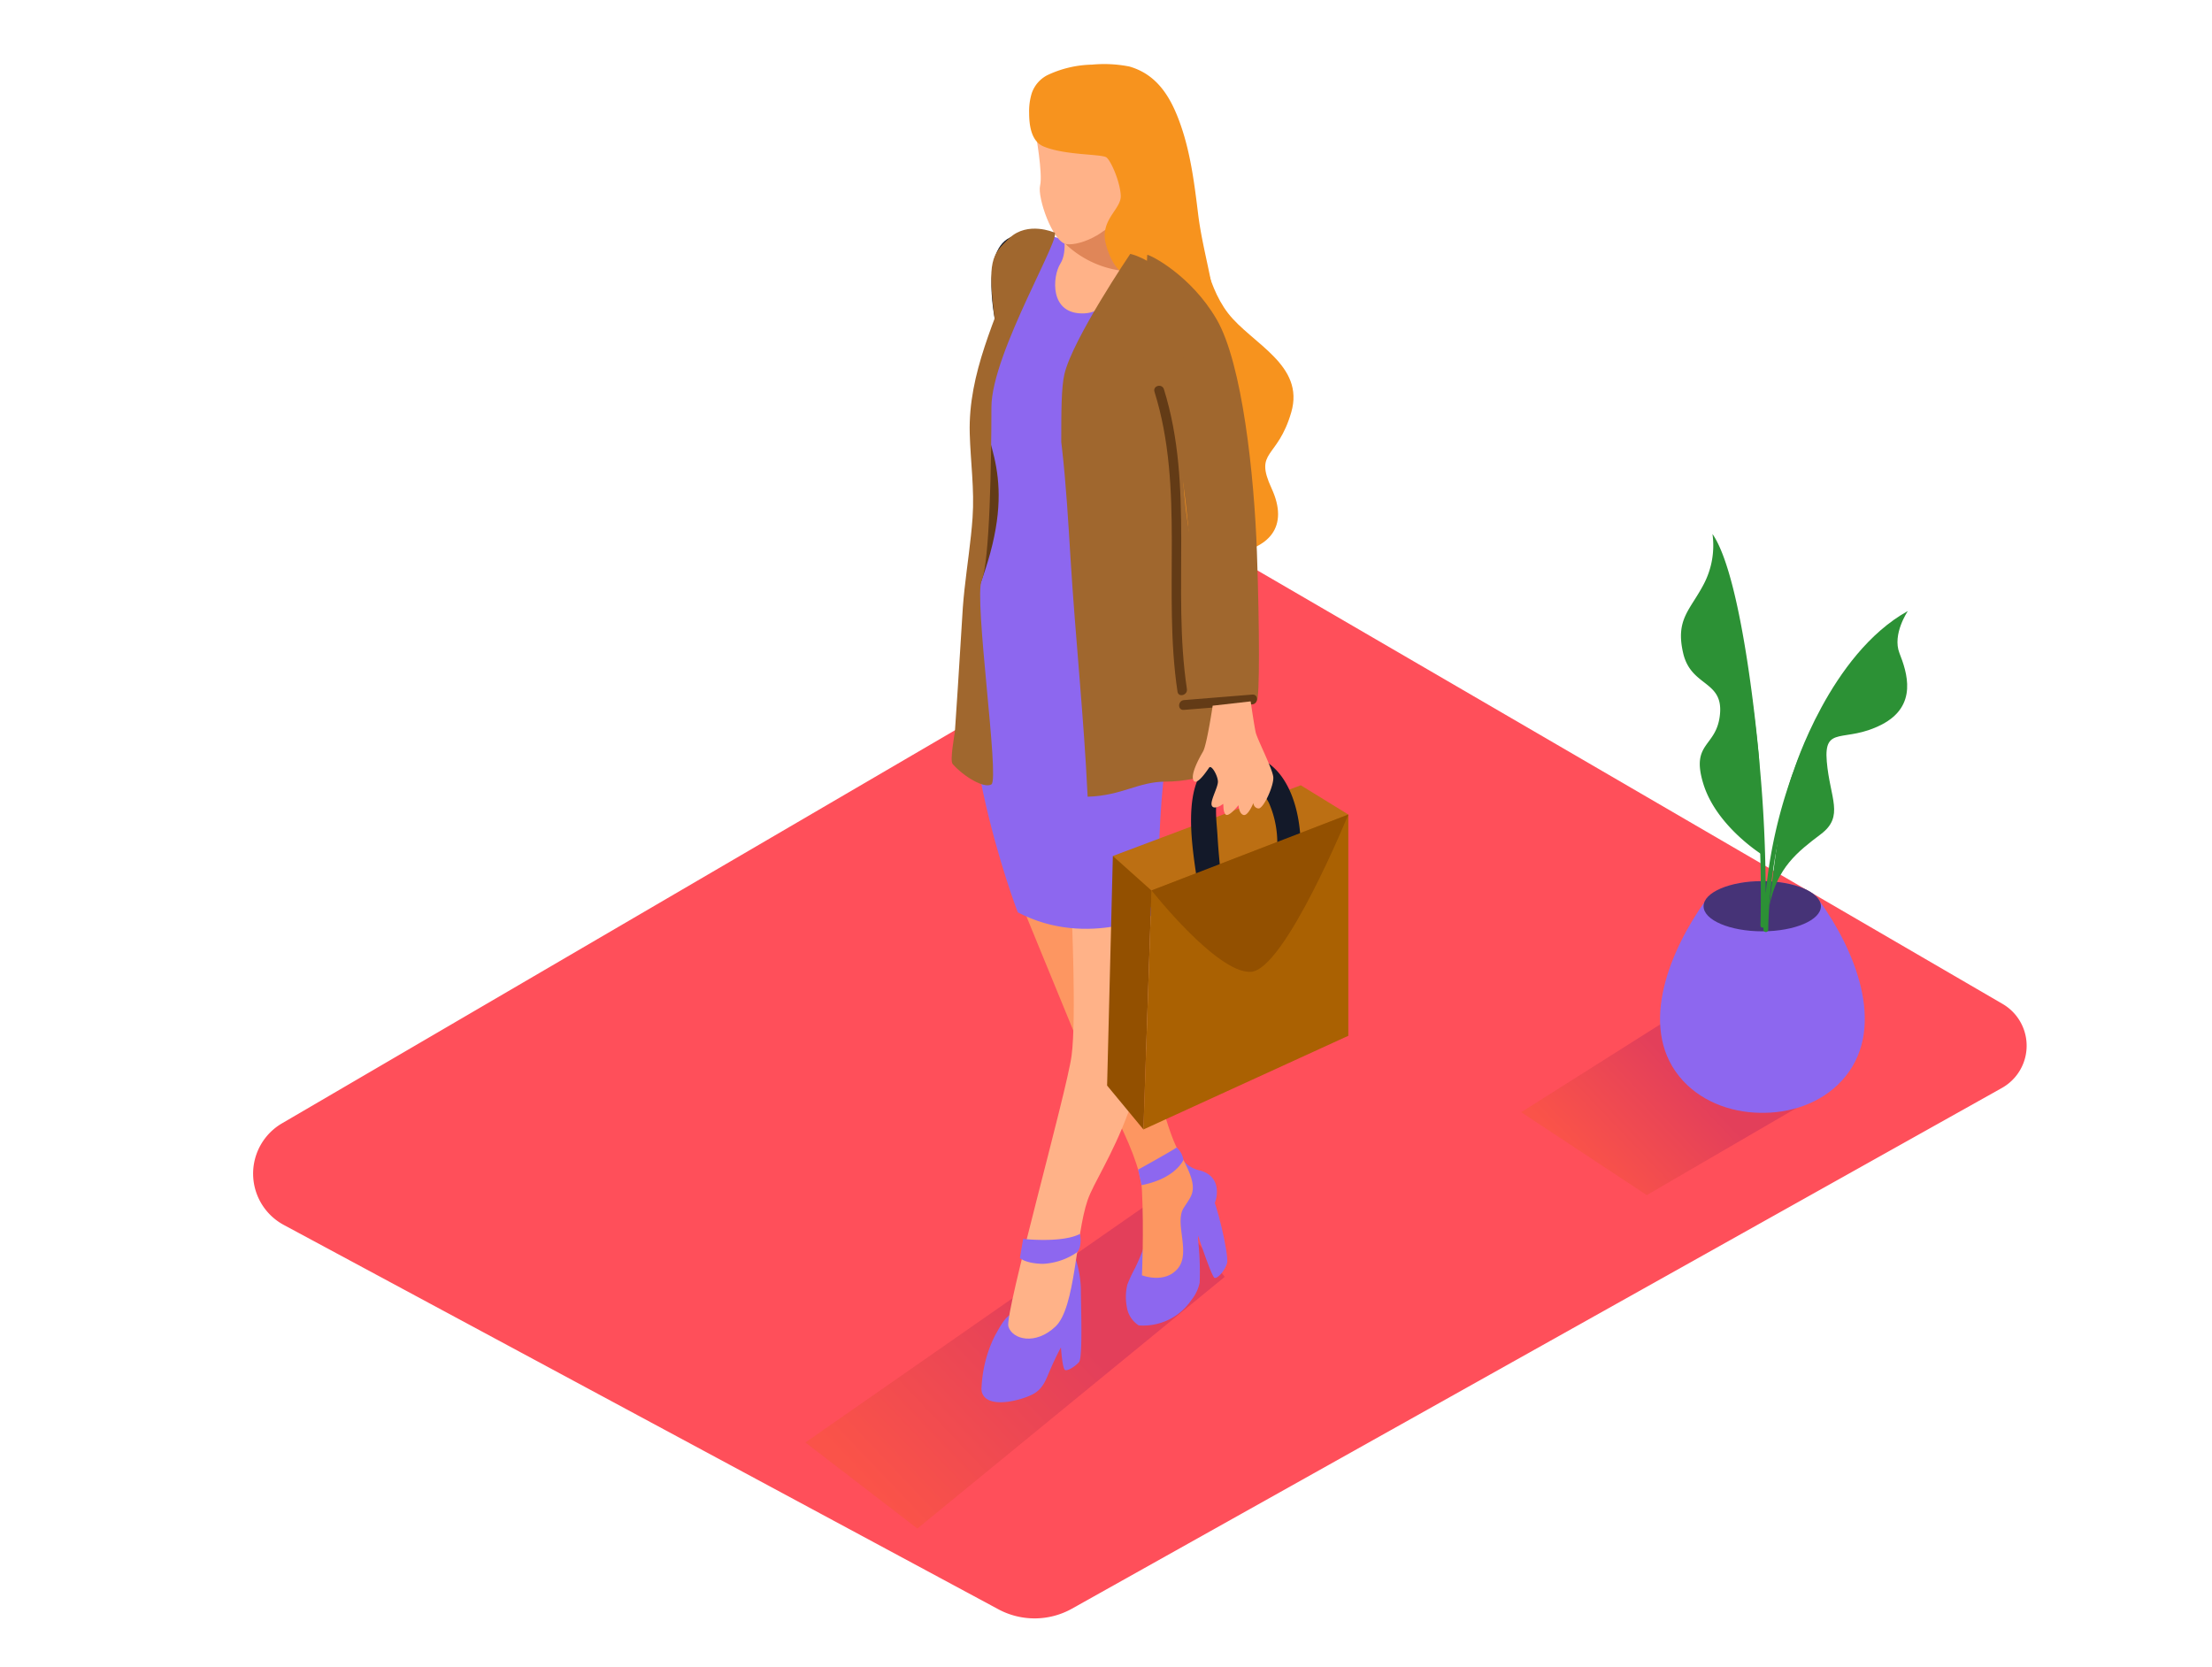 <svg id="Layer_2" data-name="Layer 2" xmlns="http://www.w3.org/2000/svg" xmlns:xlink="http://www.w3.org/1999/xlink" viewBox="0 0 400 300" width="406" height="306" class="illustration styles_illustrationTablet__1DWOa"><defs><linearGradient id="linear-gradient" x1="191.65" y1="237.41" x2="158.42" y2="269.11" gradientUnits="userSpaceOnUse"><stop offset="0.01" stop-color="#a91d5c"></stop><stop offset="1" stop-color="#f15a24"></stop></linearGradient><linearGradient id="linear-gradient-2" x1="305.97" y1="195.04" x2="288.3" y2="211.9" xlink:href="#linear-gradient"></linearGradient></defs><title>cc</title><path d="M224.77,100.89l137.4,79.93A8.75,8.75,0,0,1,362,196L193.85,290.15a13.85,13.85,0,0,1-13.32.11L51.31,220.76A10.53,10.53,0,0,1,51,202.39Z" fill="#ff4f5a"></path><polyline points="221.47 230.15 165.89 275.66 145.64 260.1 209.86 215.39" opacity="0.32" fill="url(#linear-gradient)"></polyline><path d="M177.62,65.64c-.64,1.74-1.88,38.81-1.88,38.81l7.51,3.95,4.8-24.62L184.22,69" fill="#633b16"></path><path d="M179.75,241.11q.17-.34.36-.67c.57-1,1.65-3.11,2.79-3.53l11.56-10.16a19.49,19.49,0,0,1,1,5.68c0,2.86.36,12.37-.34,13.14s-2,1.62-2.51,1.43-.76-4.09-.76-4.09q-1,1.87-1.83,3.79c-.83,1.84-1.26,3.57-3.16,4.63s-8.3,2.9-9.3-.29a2.79,2.79,0,0,1-.06-1A23.47,23.47,0,0,1,179.75,241.11Z" fill="#8d67ef"></path><path d="M205.92,238.93a4.78,4.78,0,0,1-2.16-3.38,9.5,9.5,0,0,1,.1-4,26.34,26.34,0,0,1,1.4-3,42.79,42.79,0,0,0,2-4.91l5.25-16.44c.3.4,1.68,3.07,4.26,3.66s3.66,2.48,3.17,5.05-3.66,4.75-3.27,7.73a52.23,52.23,0,0,1,.27,7.57,7.46,7.46,0,0,1-1.48,3.11,11,11,0,0,1-2.51,2.61A10.54,10.54,0,0,1,205.92,238.93Z" fill="#8d67ef"></path><path d="M218.9,215.18c1,.79,3.37,11.19,3,12.48s-1.68,2.87-2.28,2.67-3.86-10.3-3.86-10.3" fill="#8d67ef"></path><path d="M183.26,159.22s10.15,24.8,12,29.25,10.87,18.59,11.24,26,0,15.4,0,15.4,4.17,1.63,6.52-1.27-.68-8.15,1-10.87,3.15-3.26-1-10.51S200.2,155.6,200.2,155.6" fill="#fd9661"></path><path d="M193.77,164.11s.91,19.39,0,26.09-12.14,46.57-11.42,48.93,4.89,3.44,8.52,0,3.62-16.49,5.8-22.83,13.23-18.84,12.87-52" fill="#ffb288"></path><path d="M217.08,41.63s.75,8.79,5,14.28S236,65.23,233.5,73.82s-6.76,6.81-3.56,13.75-.36,11-7.83,11.92S203.38,97.18,200,80.62" fill="#f7931e"></path><path d="M210.81,73.82s5.58,22.17,6.55,25.52-.56,29.7,0,31.1,6,2.09,7.32.7,1.74-26.08,1.32-31.52-2.37-24.26-2.65-24.68" fill="#ffb288"></path><path d="M192.81,43.4s-4.75-3.85-10.22-1.16-2.52,15.62-2.52,15.62" fill="#131929"></path><path d="M204.38,45.17c.6.12,11,5.92,13.3,9.31s7.74,15.84,7.62,25.63c0,0-10.87,3.87-12.5,1.56-.9-1.27-1.4-5.8-1.4-5.8s-4.71,2.54-4.71,6.89,1,8.19,5.84,16,4.47,18.05.37,29-3.35,36.48-3.35,36.48-12.66,6.7-25.5,0c0,0-14.53-37.62-6.51-60.12,6.65-18.68.54-24.43-.67-33.55s11.28-29,11.28-29Z" fill="#8d67ef"></path><path d="M192.18,40.56s1,4.12-.43,6.37-2.08,9.27,4.33,9S203.7,45,203.47,44s-2.65-6.33-2.65-6.33" fill="#ffb288"></path><path d="M192.57,43.28l8.26-2.75s2.42,5.33,2.65,6.33a5.9,5.9,0,0,1,0,1.43A18.17,18.17,0,0,1,192.57,43.28Z" fill="#e08658"></path><path d="M187.26,23.27s1.34,7.39.82,9.55S190.35,43,192.81,43.4s8.93-2.16,10.37-7.39-2.16-12.84-8-13.56S187.26,23.27,187.26,23.27Z" fill="#ffb288"></path><path d="M200.06,33.71a6,6,0,0,1,1.57-2.82,2.38,2.38,0,0,1,3.36-.32c1.83,1.8-1.15,4.68-2.85,5.21a1.17,1.17,0,0,1-1.48-.64A1.25,1.25,0,0,1,200.06,33.71Z" fill="#ffb288"></path><path d="M186.57,16.13a11,11,0,0,0-.47,3.51c0,2.15.32,5.14,2.6,6.1,3.9,1.64,10.58,1.34,11.4,2s2.44,4.36,2.57,6.88-3.9,4.4-2.67,8.87,3.59,6.84,7.8,6a9.17,9.17,0,0,1,8.11,2.85c.85.92,1.63,1.9,2.45,2.84.29.34,1.57,1.39,1.6,1.85-.44-6.48-2.53-12.69-3.31-19.14-.65-5.29-1.33-10.76-3.09-15.86-1.65-4.79-4.06-9.23-9.33-10.74a23.54,23.54,0,0,0-6.78-.34,19.69,19.69,0,0,0-8.07,1.91A5.76,5.76,0,0,0,186.57,16.13Z" fill="#f7931e"></path><path d="M194.79,225.69a11.88,11.88,0,0,1-6.22,2.11c-3.18-.07-4.14-1.06-4.14-1.06l.59-3.45s7,.79,10.27-.9C195.3,222.4,195.76,224.54,194.79,225.69Z" fill="#8d67ef"></path><path d="M214,209s-1.38,3.37-7.58,4.57l-.61-2.81s6-3.31,6.95-4A3.73,3.73,0,0,1,214,209Z" fill="#8d67ef"></path><path d="M207.46,45.34C208,45.34,215.34,49,220,57s6.8,28.24,7.29,42.09.49,26.46,0,26.83-9,.25-10.28-.74c0,0-2-39.48-4.17-43.51l-6.5-15.05" fill="#a0672e"></path><path d="M193.58,100.14c-.41-6.65-.79-13.22-1.54-19.84l-.13-1.11c0-5.36,0-9.85.57-12.28,1.51-6.39,11.9-21.73,11.9-21.73s2.89.4,8.09,4.85-5.48,42.2,10.27,66.61c.67,1,3.52,19.16,2.56,20.08s-8.17,3.88-14.49,3.88c-5,0-7.89,2.54-14.13,2.73C196,128.9,194.46,114.55,193.58,100.14Z" fill="#a0672e"></path><path d="M210.47,69.64c5.51,17.64,1.46,36.21,4.16,54.22.17,1.11-1.54,1.59-1.7.47-2.7-18,1.34-36.62-4.16-54.22C208.42,69,210.13,68.56,210.47,69.64Z" fill="#633b16"></path><path d="M214.07,125.86l12.39-1c1.13-.1,1.13,1.67,0,1.77l-12.39,1C212.94,127.72,212.94,126,214.07,125.86Z" fill="#633b16"></path><path d="M175.58,96.11c.11-1.08.22-2.15.29-3.24.36-5.12-.37-10.1-.51-15.2-.31-11,4.75-20.65,8.18-30.77,2.29-2.9,4.75-5.21,7-5.62S179.28,63,179.28,72.9s-.31,28-1.76,31.28,3.27,36,1.76,36.92c-1.31.8-5-1.41-7-3.67-.58-.65.36-5.25.42-6.23q.25-3.68.49-7.36c.32-4.91.6-9.81.92-14.72C174.43,104.76,175.12,100.45,175.58,96.11Z" fill="#a0672e"></path><path d="M190.57,41.28s-4.7-2.05-8,1-4,4.22-2.72,14.59" fill="#a0672e"></path><polygon points="201.24 154.05 235.22 141.26 243.82 146.55 207.31 163.66 201.24 154.05" fill="#bc6f13"></polygon><polyline points="243.82 146.55 208.23 160.3 206.77 203.5 243.82 186.56" fill="#aa6102"></polyline><path d="M223.14,135.64c10.58-.72,13,12.81,11.77,20.61-.46,2.8-4.71,1.61-4.26-1.17a18,18,0,0,0-1.16-10.57c-1.57-3.28-6.62-7.06-9-2.1-1,2.12-.46,5.65-.33,7.91.18,3.07.48,6.12.87,9.17.36,2.81-4.07,2.79-4.42,0C215.72,152.8,212.26,136.38,223.14,135.64Z" fill="#131929"></path><path d="M219.29,126.87s-1.06,7.12-1.75,8.3-2.28,4.08-1.73,5.19,2.4-1.66,2.83-2.28,1.6,1.49,1.6,2.54-1.45,3.48-1.11,4.31,1.8-.07,2-.28-.07,1.24.48,1.87,2.35-1.66,2.35-1.66.07,1.53.9,1.77,1.8-2.18,1.8-2.18a1,1,0,0,0,.89,1c.9.14,2.84-4.15,2.7-5.67s-2.9-6.85-3.18-8.09-.91-5.6-.91-5.6" fill="#ffb288"></path><polygon points="206.77 203.5 200.2 195.56 201.24 154.05 208.23 160.3 206.77 203.5" fill="#935000"></polygon><path d="M243.82,146.55S232.31,174.72,226.18,175s-17.94-14.73-17.94-14.73Z" fill="#935000"></path><polyline points="328.94 197.25 297.79 215.37 275.08 200.38 308.07 179.54" opacity="0.32" fill="url(#linear-gradient-2)"></polyline><path d="M329.07,162.24c-1-2.08-5.26-3.65-10.4-3.65s-9.64,1.65-10.46,3.81c-6,8.46-12,22.24-4.57,31.48,3.54,4.4,9.1,6.52,14.6,6.61h.9c5.5-.08,11.06-2.2,14.6-6.61C341.23,184.58,335.16,170.69,329.07,162.24Z" fill="#8d67ef"></path><ellipse cx="318.67" cy="163.13" rx="10.61" ry="4.54" opacity="0.5"></ellipse><path d="M331.06,124.54a87.74,87.74,0,0,0-11.77,36.34A253.76,253.76,0,0,0,315,114.62c-.1-.54-.93-.31-.83.23a252.55,252.55,0,0,1,4.18,51.75.41.41,0,0,0,.54.39c0,.13,0,.25,0,.38a.43.43,0,0,0,.86,0,86.83,86.83,0,0,1,12-42.4A.43.43,0,0,0,331.06,124.54Z" fill="#2c9135"></path><path d="M324.35,138.66s6.56-21.1,20.65-28.91c0,0-2.86,4.19-1.52,7.61s3.43,9.52-3.24,12.94-10.47,0-9.9,6.66,3.21,9.9-1.06,13.13-7.91,6.05-9.33,13C320,163.13,321.57,145.68,324.35,138.66Z" fill="#2c9135"></path><path d="M318.1,136.44s-2.73-32.42-8.43-40.62a15.07,15.07,0,0,1-1.6,9.12c-2.47,4.69-5.12,6.32-3.7,12.43s7.22,4.89,6.66,11-5.38,5-3,12.67,10.64,12.78,10.64,12.78" fill="#2c9135"></path></svg>
